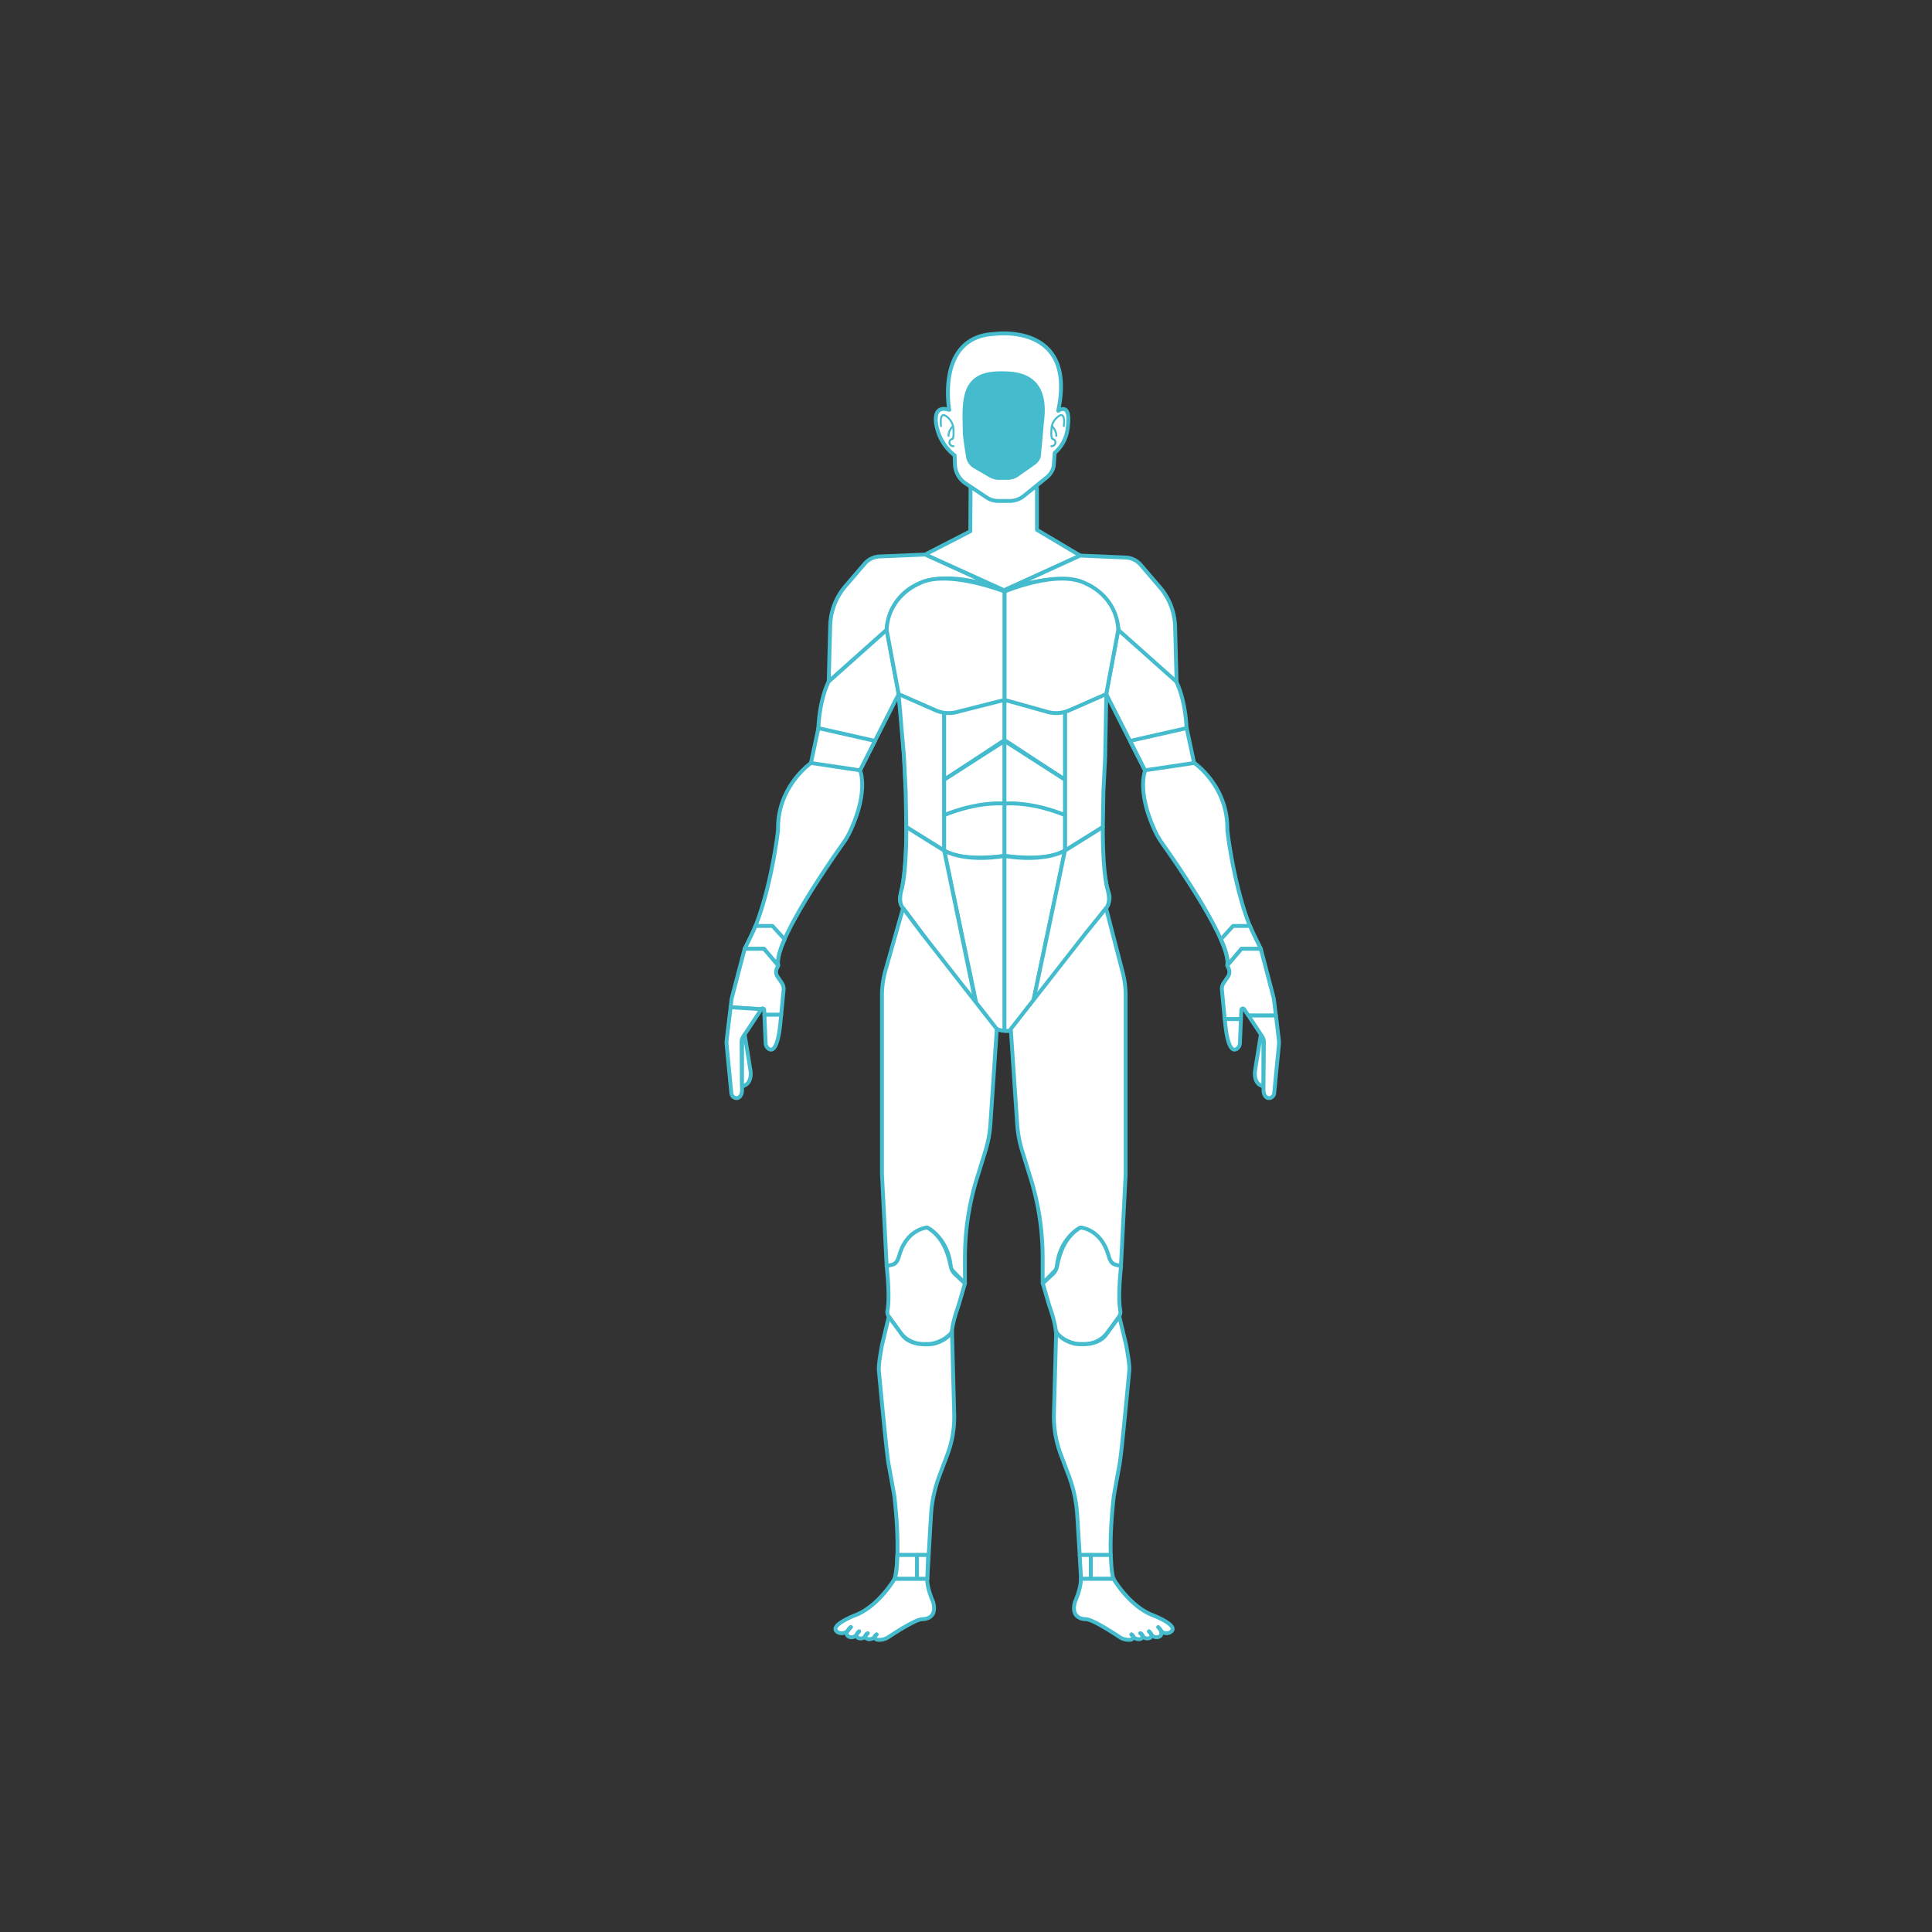 <svg xmlns="http://www.w3.org/2000/svg" viewBox="0 0 2000 2000"><rect x="0" y="0" width="2000" height="2000" fill="#333333" stroke="none"/><defs><style>.cls-1,.cls-2{fill:#fff;}.cls-1,.cls-2,.cls-3{stroke:#44bcce;stroke-linecap:round;stroke-linejoin:round;}.cls-1,.cls-3{stroke-width:4px;}.cls-2{stroke-width:2px;}.cls-3{fill:#44bcce;}</style></defs><title>부상파트</title><g id="목"><polyline class="cls-1" points="1073.46 505.24 1073.46 548.5 1118.22 575.15 1039.47 611.06 957.67 574.06 1004.47 549.99 1004.71 505.24 1073.46 505.24"/></g><g id="머리"><path class="cls-1" d="M982.66,424.28s-13.67-74.42,45.13-78.51c1-.08,2.07-.15,3.1-.25,10.35-1.06,82.67-5.52,64.57,79.7,0,0,11.85-8.56,10.41,11.76-.57,7.93-1.45,20.7-14.06,31.86l-.89,11.91s.36,7.93-9,14.77l-22.05,17.87a23.29,23.29,0,0,1-14.66,5.19h-11.89a21.49,21.49,0,0,1-11.94-3.62l-21.82-14.54a24.74,24.74,0,0,1-11-19.77l-.3-9.26a50.79,50.79,0,0,1-18-27.18C969.86,442.89,962.8,418.07,982.66,424.28Z"/><path class="cls-2" d="M974.14,441.05s-2.13-15.31,5.18-10.33c2,1.34,7.64,6,7.64,13.91,0,0,.74,8.24-1,9.79a2.62,2.62,0,0,0-.89.22,3.7,3.7,0,0,0-1,6.14,4.39,4.39,0,0,0,3,1.12"/><path class="cls-2" d="M986.54,441s-5.07,4.93-4.59,10.19"/><path class="cls-2" d="M1101.28,441.05s2.13-15.31-5.18-10.33c-2,1.34-7.64,6-7.64,13.91,0,0-.74,8.24,1,9.79a2.62,2.62,0,0,1,.89.22,3.7,3.7,0,0,1,1,6.14,4.39,4.39,0,0,1-3,1.12"/><path class="cls-2" d="M1088.88,441s5.07,4.93,4.59,10.19"/></g><g id="얼굴"><path class="cls-3" d="M1029.74,386.65c.92-.06,1.83-.19,2.75-.2,15.28-.08,52.55-2.3,46.35,48.91l-3.27,35.69s.26,4.95-6.49,9.23l-15.89,11.17a18.38,18.38,0,0,1-10.57,3.25h-8.57a17.32,17.32,0,0,1-8.61-2.26l-15.72-9.1a15.12,15.12,0,0,1-7.93-12.36s-3-18.36-3.09-22.71C998.3,419.26,994.78,389,1029.74,386.65Z"/></g><g id="어깨"><path class="cls-1" d="M957.67,574.06l-47,2a21.87,21.87,0,0,0-15.73,7.65L875.07,606.9a65.34,65.34,0,0,0-15.64,40.72l-1.55,57.93,60-53.5s3.67-82.56,118.56-42.09Z"/><path class="cls-1" d="M1118.22,575.15l47,2a21.85,21.85,0,0,1,15.73,7.65L1200.82,608a65.38,65.38,0,0,1,15.65,40.73l1.54,57.93-60-53.5s-3.67-82.56-118.56-42.09Z"/></g><g id="팔"><path class="cls-1" d="M890.3,797.41l40-78.89-12.43-66.47-60,53.5s-9.24,16.81-10.69,48.19a107.39,107.39,0,0,1-5.36,29.13l-2.32,7s-33.88,23.45-34.07,66.78a42.8,42.8,0,0,1-.28,4.94c-1.74,13.89-11.11,81.07-34.28,120.65h20L805,998.83a.24.24,0,0,0,.42-.18C801.88,975,857.54,894.54,872.8,873a81,81,0,0,0,7.4-12.66c19.46-42,10.1-62.93,10.1-62.93Z"/><path class="cls-1" d="M1270.79,861.57a42.8,42.8,0,0,1-.28-4.94c-.18-43.33-34.07-66.78-34.07-66.78H1236l-2.32-7a107.78,107.78,0,0,1-5.36-29.13c-1.45-31.38-10.69-48.19-10.69-48.19l-60-53.5-12.43,66.47,40,78.89.34.18c-.82,2-8.29,22.94,10.17,62.75a81,81,0,0,0,7.4,12.66c15.16,21.39,70.14,100.92,67.48,125.14a.39.39,0,0,0,.69.3l13.76-16.22h20C1281.9,942.64,1272.53,875.46,1270.79,861.57Z"/></g><g id="팔꿈치"><polygon class="cls-1" points="847.19 753.74 905.73 766.97 890.3 797.41 839.51 789.85 847.19 753.74"/><polygon class="cls-1" points="1228.44 753.74 1169.9 766.97 1185.33 797.41 1236.12 789.85 1228.44 753.74"/></g><g id="손목"><path class="cls-1" d="M812.19,972.31s-8.64,17.61-6.65,27.2l-14.67-17.29h-20s9.25-18.41,11.25-23.7h17.52Z"/><path class="cls-1" d="M1263.93,972.31s8.65,17.61,6.65,27.2l14.67-17.29h20s-9.25-18.41-11.25-23.7h-17.52Z"/></g><g id="손"><path class="cls-1" d="M809.27,1017.49l-4.38-6.48a8.59,8.59,0,0,1-.76-8.28l1.41-3.22-14.67-17.29h-20L758,1031.42a35.45,35.45,0,0,0-.94,4.91l-.77,6.41,31.84,2a1.61,1.61,0,0,1,3,.82l.21,5h17.36l2.47-25.75A11.09,11.09,0,0,0,809.27,1017.49Z"/><path class="cls-1" d="M1319,1036.33a37,37,0,0,0-.93-4.91l-12.88-49.2h-20l-14.67,17.29,1.41,3.22a8.59,8.59,0,0,1-.75,8.28l-4.39,6.48a11.09,11.09,0,0,0-1.86,7.29l2.89,30.19h16.75l.41-9.44a1.6,1.6,0,0,1,2.94-.82l4.35,6.58h28.51Z"/></g><g id="손가락"><path class="cls-1" d="M792.57,1079.86a7.42,7.42,0,0,0,2.94,5.73c3.51,2.58,9.38,2,12.3-26.1l.85-9H791.3Z"/><path class="cls-1" d="M752.26,1076.52a22.57,22.57,0,0,0-.06,4.86l4.87,50.18a5.67,5.67,0,0,0,4.69,5.14c1.89.27,4-.37,5.46-3.54a11,11,0,0,0,.94-4.73l0-3.9-.45-45.36a11.33,11.33,0,0,1,.57-3.62h0a10.89,10.89,0,0,1,1.31-2.73l2.19-3.32,16.4-24.79-31.84-2Z"/><path class="cls-1" d="M768.12,1124.53s8.73-.65,9-12.56a22.31,22.31,0,0,0-.24-3.74l-6-37.24-2.64,4.56h0Z"/><path class="cls-1" d="M1308,1124.53s-8.72-.65-9-12.56a24.64,24.64,0,0,1,.24-3.74l6-37.24,2.65,4.56Z"/><path class="cls-1" d="M1268.31,1059.49c2.92,28.09,8.79,28.68,12.3,26.1a7.49,7.49,0,0,0,2.94-5.73l1.07-24.89h-16.75Z"/><path class="cls-1" d="M1323.86,1076.52l-3-25.23h-28.51l12,18.21,2.2,3.32a11.35,11.35,0,0,1,1.87,6.35l-.45,45.36,0,3.9a11.27,11.27,0,0,0,.94,4.73c1.46,3.17,3.57,3.81,5.46,3.54a5.67,5.67,0,0,0,4.69-5.14l4.87-50.18A22.56,22.56,0,0,0,1323.86,1076.52Z"/></g><g id="허리"><path class="cls-1" d="M930.29,718.52s17,148,1.69,209.1A13.45,13.45,0,0,0,934.32,939l86.24,117.67c4.68,6.23,11.37,10.42,22.64,10.44h0c6.68,0,15.21-5.71,19-12.26,7.68-13.39,51.44-72.58,82.84-114.67,3-4,4.53-10.63,2.85-15.3-4.84-13.4-16.31-81.28-2.61-206.31Z"/><polygon class="cls-1" points="935.78 783.39 937.57 819.04 938.21 856.15 977.42 880.6 977.42 843.88 977.42 843.86 977.42 807.14 977.42 718.52 930.29 718.52 935.78 783.39"/><polygon class="cls-1" points="1102.43 718.52 1102.43 807.14 1102.43 843.86 1102.43 843.88 1102.43 880.6 1141.64 856.15 1142.27 819.04 1144.06 783.39 1145.25 718.52 1102.43 718.52"/></g><g id="배"><polygon class="cls-1" points="1039.99 718.52 1039.99 766.07 977.42 807.14 977.42 718.52 1039.99 718.52"/><path class="cls-1" d="M977.42,843.89S1012.65,830.38,1040,832V767l-62.57,40.17Z"/><path class="cls-1" d="M1040,885.87s-43.25,6.78-62.57-5.27V843.86s30.73-13.83,62.57-12Z"/><polygon class="cls-1" points="1039.85 718.52 1039.85 766.07 1102.43 807.14 1102.43 718.52 1039.85 718.52"/><path class="cls-1" d="M1102.43,843.89s-35.23-13.51-62.58-11.89V767l62.58,40.17Z"/><path class="cls-1" d="M1039.85,885.87s43.26,6.78,62.58-5.27V843.86s-30.73-13.83-62.58-12Z"/></g><g id="갈비뼈"><path class="cls-1" d="M930.29,718.52l38.35,16.83a33.63,33.63,0,0,0,23.9,1.19l47.45-12V612.33s-58.38-22.75-87.35-8.83c-.7.34-1.4.69-2.12,1-4.83,2.15-31.19,15.32-32.66,47.54Z"/><path class="cls-1" d="M1145.17,718.52l-38.35,16.83a33.63,33.63,0,0,1-23.9,1.19l-42.93-12V612.33s53.86-22.75,82.83-8.83c.71.34,1.4.69,2.12,1,4.84,2.15,31.19,15.32,32.66,47.54Z"/></g><g id="골반"><path class="cls-1" d="M1040,1067V886s-37.78,7.51-62.57-5.43l34.42,163.66S1023.42,1067.06,1040,1067Z"/><path class="cls-1" d="M938.21,856.15s.55,43-4.62,63.76c0,0-4.67,13.14,1.24,20.22,1,1.19,2,2.36,2.94,3.6l73.22,99L977.42,880.6Z"/><path class="cls-1" d="M1039.85,1067V886s37.78,7.51,62.58-5.43l-33.33,158.47a40.87,40.87,0,0,1-5.42,13.5C1059.16,1059.66,1051.16,1068.48,1039.85,1067Z"/><path class="cls-1" d="M1141.64,856.15s-.55,43,4.62,63.76c0,0,4.67,13.14-1.25,20.22-1,1.19-2,2.36-2.94,3.6L1068,1044.81l34.43-164.21Z"/></g><g id="허벅지"><path class="cls-1" d="M999.09,1023.31l-45.24-57.83-19-25.35-18.3,64.74a93.83,93.83,0,0,0-3.53,25.48v185.31l4.86,95.11A14,14,0,0,0,931.5,1300c2.34-10.16,9.07-24.53,28.36-29.25,0,0,21.53,10.69,24.27,40a8,8,0,0,0,2.19,4.78l12.6,13.06v-26.83a276.7,276.7,0,0,1,12.34-81.72l8.86-28.63a121.46,121.46,0,0,0,5.15-27.77l6.62-98.41Z"/><path class="cls-1" d="M1161.74,1004.87,1145,940.13l-20.6,25.35-45.24,57.83-32.8,41.93,6.63,98.41a121.46,121.46,0,0,0,5.15,27.77l8.85,28.63a276.38,276.38,0,0,1,12.35,81.72v26.83l12.59-13.06a7.91,7.91,0,0,0,2.19-4.78c2.75-29.29,24.28-40,24.28-40,19.29,4.72,26,19.09,28.35,29.25a14,14,0,0,0,13.64,10.74h0l4.87-95.11V1030.35A93.83,93.83,0,0,0,1161.74,1004.87Z"/></g><g id="무릎"><path class="cls-1" d="M917.86,1310.77s3.7,31,.84,45.88a8.22,8.22,0,0,0,1.4,6.38l11.66,16.1a29.38,29.38,0,0,0,23.8,12.16h7a37.36,37.36,0,0,0,18.55-7.92c1.29-1.35,4.18-2.75,4.36-5.41.42-6.12,3.16-15.79,5.12-21.6,1.06-3.12,2.08-6.25,3-9.42l5.33-18.34-10.72-10a15.66,15.66,0,0,1-4.07-7.8c-1.83-9.13-6.42-30-24.27-40,0,0-20.09,1-28.39,27-1.35,4.23-2.29,8.75-6.18,10.9Z"/><path class="cls-1" d="M1160.56,1310.77s-3.7,31-.84,45.88a8.22,8.22,0,0,1-1.4,6.38l-11.66,16.1a29.38,29.38,0,0,1-23.8,12.16h-7a37.36,37.36,0,0,1-18.55-7.92c-1.29-1.35-4.18-2.75-4.36-5.41-.42-6.12-3.16-15.79-5.12-21.6-1.06-3.12-2.09-6.25-3-9.42l-5.33-18.34,10.72-10a15.66,15.66,0,0,0,4.07-7.8c1.83-9.13,6.42-30,24.27-40,0,0,20.09,1,28.39,27,1.35,4.23,2.29,8.75,6.18,10.9Z"/></g><g id="정강이"><path class="cls-1" d="M987.79,1463.49,985.47,1378s-2.7,8.62-18.58,13c0,0-22.89,4.47-33-9.15L920.1,1363l-7.1,29.61c-1.16,6.87-3.51,18.7-3.24,25.66,0,0,7.85,85,10,96.81,2.54,14.17,5.93,32.14,6.25,35.05,7,64.3,0,84.29,0,84.29,2.85-4.45,3-24.7,3-24.7h32.35l-1.43,24.7,3.78-65.28a141.18,141.18,0,0,1,8.8-41.55l8.25-21.88A111.34,111.34,0,0,0,987.79,1463.49Z"/><path class="cls-1" d="M1129.29,1609.75h20.56c-.46-13.19,0-32.44,3-59.59.31-2.91,3.7-20.88,6.24-35.05,2.12-11.77,10-96.81,10-96.81.27-7-2.08-18.79-3.24-25.66l-7.11-29.61-13.8,18.73c-10.1,13.62-33,9.15-33,9.15-15.88-4.33-18.59-13-18.59-13l-2.32,85.53a111.35,111.35,0,0,0,7.11,42.25l8.24,21.88a140.87,140.87,0,0,1,8.81,41.55l2.52,40.58Z"/></g><g id="아킬레스건_발목_발" data-name="아킬레스건&amp;발목&amp;발"><polygon class="cls-1" points="949.24 1609.75 949.24 1634.45 959.86 1634.45 960.86 1609.75 949.24 1609.75"/><polygon class="cls-1" points="1117.67 1609.75 1119.1 1634.45 1129.29 1634.45 1129.29 1609.75 1117.67 1609.75"/></g><g id="발목"><path class="cls-1" d="M949.24,1609.75h-20.3s-.12,20.25-3,24.7h23.27Z"/><path class="cls-1" d="M1129.29,1634.45h23.53s-.09-.25-.24-.8c-1.39-3.21-2-10.46-2.32-16.14-.17-2.32-.31-4.9-.41-7.76h-20.56Z"/></g><g id="발"><path class="cls-1" d="M926,1634.45s-15.49,26.84-38.91,36.93c0,0-27,10-21.52,16.84,2.05,2.56,6.66,3.69,11.43.63,0,0-1.62,3.24,1,5a6.42,6.42,0,0,0,9.28-2.61s-1.62,3.25,1.44,4.51c0,0,5,1.82,7.18-2.5,0,0-.69,3,3.27,3.67,0,0,4.5.27,6.48-2.8a3.14,3.14,0,0,0,3.07,3.39,17.49,17.49,0,0,0,10.8-2.66s20.77-14,31.34-17.83a16.78,16.78,0,0,1,4.81-.91c3.72-.19,14.53-2,10.33-17.65,0,0-6.63-14.8-6.1-24H926Zm-49,54.4s2.17-3.42,3.79-4.5Zm10.27,2.34a19.12,19.12,0,0,1,2-2.34Zm8.62,2s1.29-2.1,2.37-2.46Zm9.75.87s-.18-.51,1.8-2.1Z"/><path class="cls-1" d="M877,1688.85l3.79-4.5C879.14,1685.43,877,1688.85,877,1688.85Z"/><path class="cls-1" d="M889.22,1688.85a19.12,19.12,0,0,0-2,2.34Z"/><path class="cls-1" d="M895.86,1693.2l2.37-2.46C897.15,1691.1,895.86,1693.2,895.86,1693.2Z"/><path class="cls-1" d="M905.61,1694.07l1.8-2.1C905.43,1693.56,905.61,1694.07,905.61,1694.07Z"/><path class="cls-1" d="M1201.73,1688.85s-2.16-3.42-3.78-4.5"/><path class="cls-1" d="M1191.64,1671.38c-23.41-10.09-38.9-36.93-38.9-36.93h-33.9c.53,9.16-6.09,24-6.09,24-4.2,15.61,6.6,17.46,10.32,17.65a16.72,16.72,0,0,1,4.81.91c10.58,3.79,31.34,17.83,31.34,17.83a17.52,17.52,0,0,0,10.81,2.66,3.14,3.14,0,0,0,3.06-3.39c2,3.07,6.49,2.8,6.49,2.8,4-.72,3.27-3.67,3.27-3.67,2.16,4.32,7.17,2.5,7.17,2.5,3.07-1.26,1.44-4.51,1.44-4.51a6.42,6.42,0,0,0,9.28,2.61c2.61-1.71,1-5,1-5,4.77,3.06,9.38,1.93,11.44-.63C1218.68,1681.35,1191.64,1671.38,1191.64,1671.38Zm-18.55,22.69-1.8-2.1C1173.27,1693.56,1173.09,1694.07,1173.09,1694.07Zm7.39-3.33c1.08.36,2.37,2.46,2.37,2.46Zm9-1.89a19.12,19.12,0,0,1,2,2.34Z"/><path class="cls-1" d="M1191.46,1691.19a19.12,19.12,0,0,0-2-2.34Z"/><path class="cls-1" d="M1180.48,1690.74l2.37,2.46S1181.56,1691.1,1180.48,1690.74Z"/><path class="cls-1" d="M1171.29,1692l1.8,2.1S1173.27,1693.56,1171.29,1692Z"/><path class="cls-1" d="M1202.65,1688.85l-3.78-4.5C1200.49,1685.43,1202.65,1688.85,1202.65,1688.85Z"/></g></svg>
